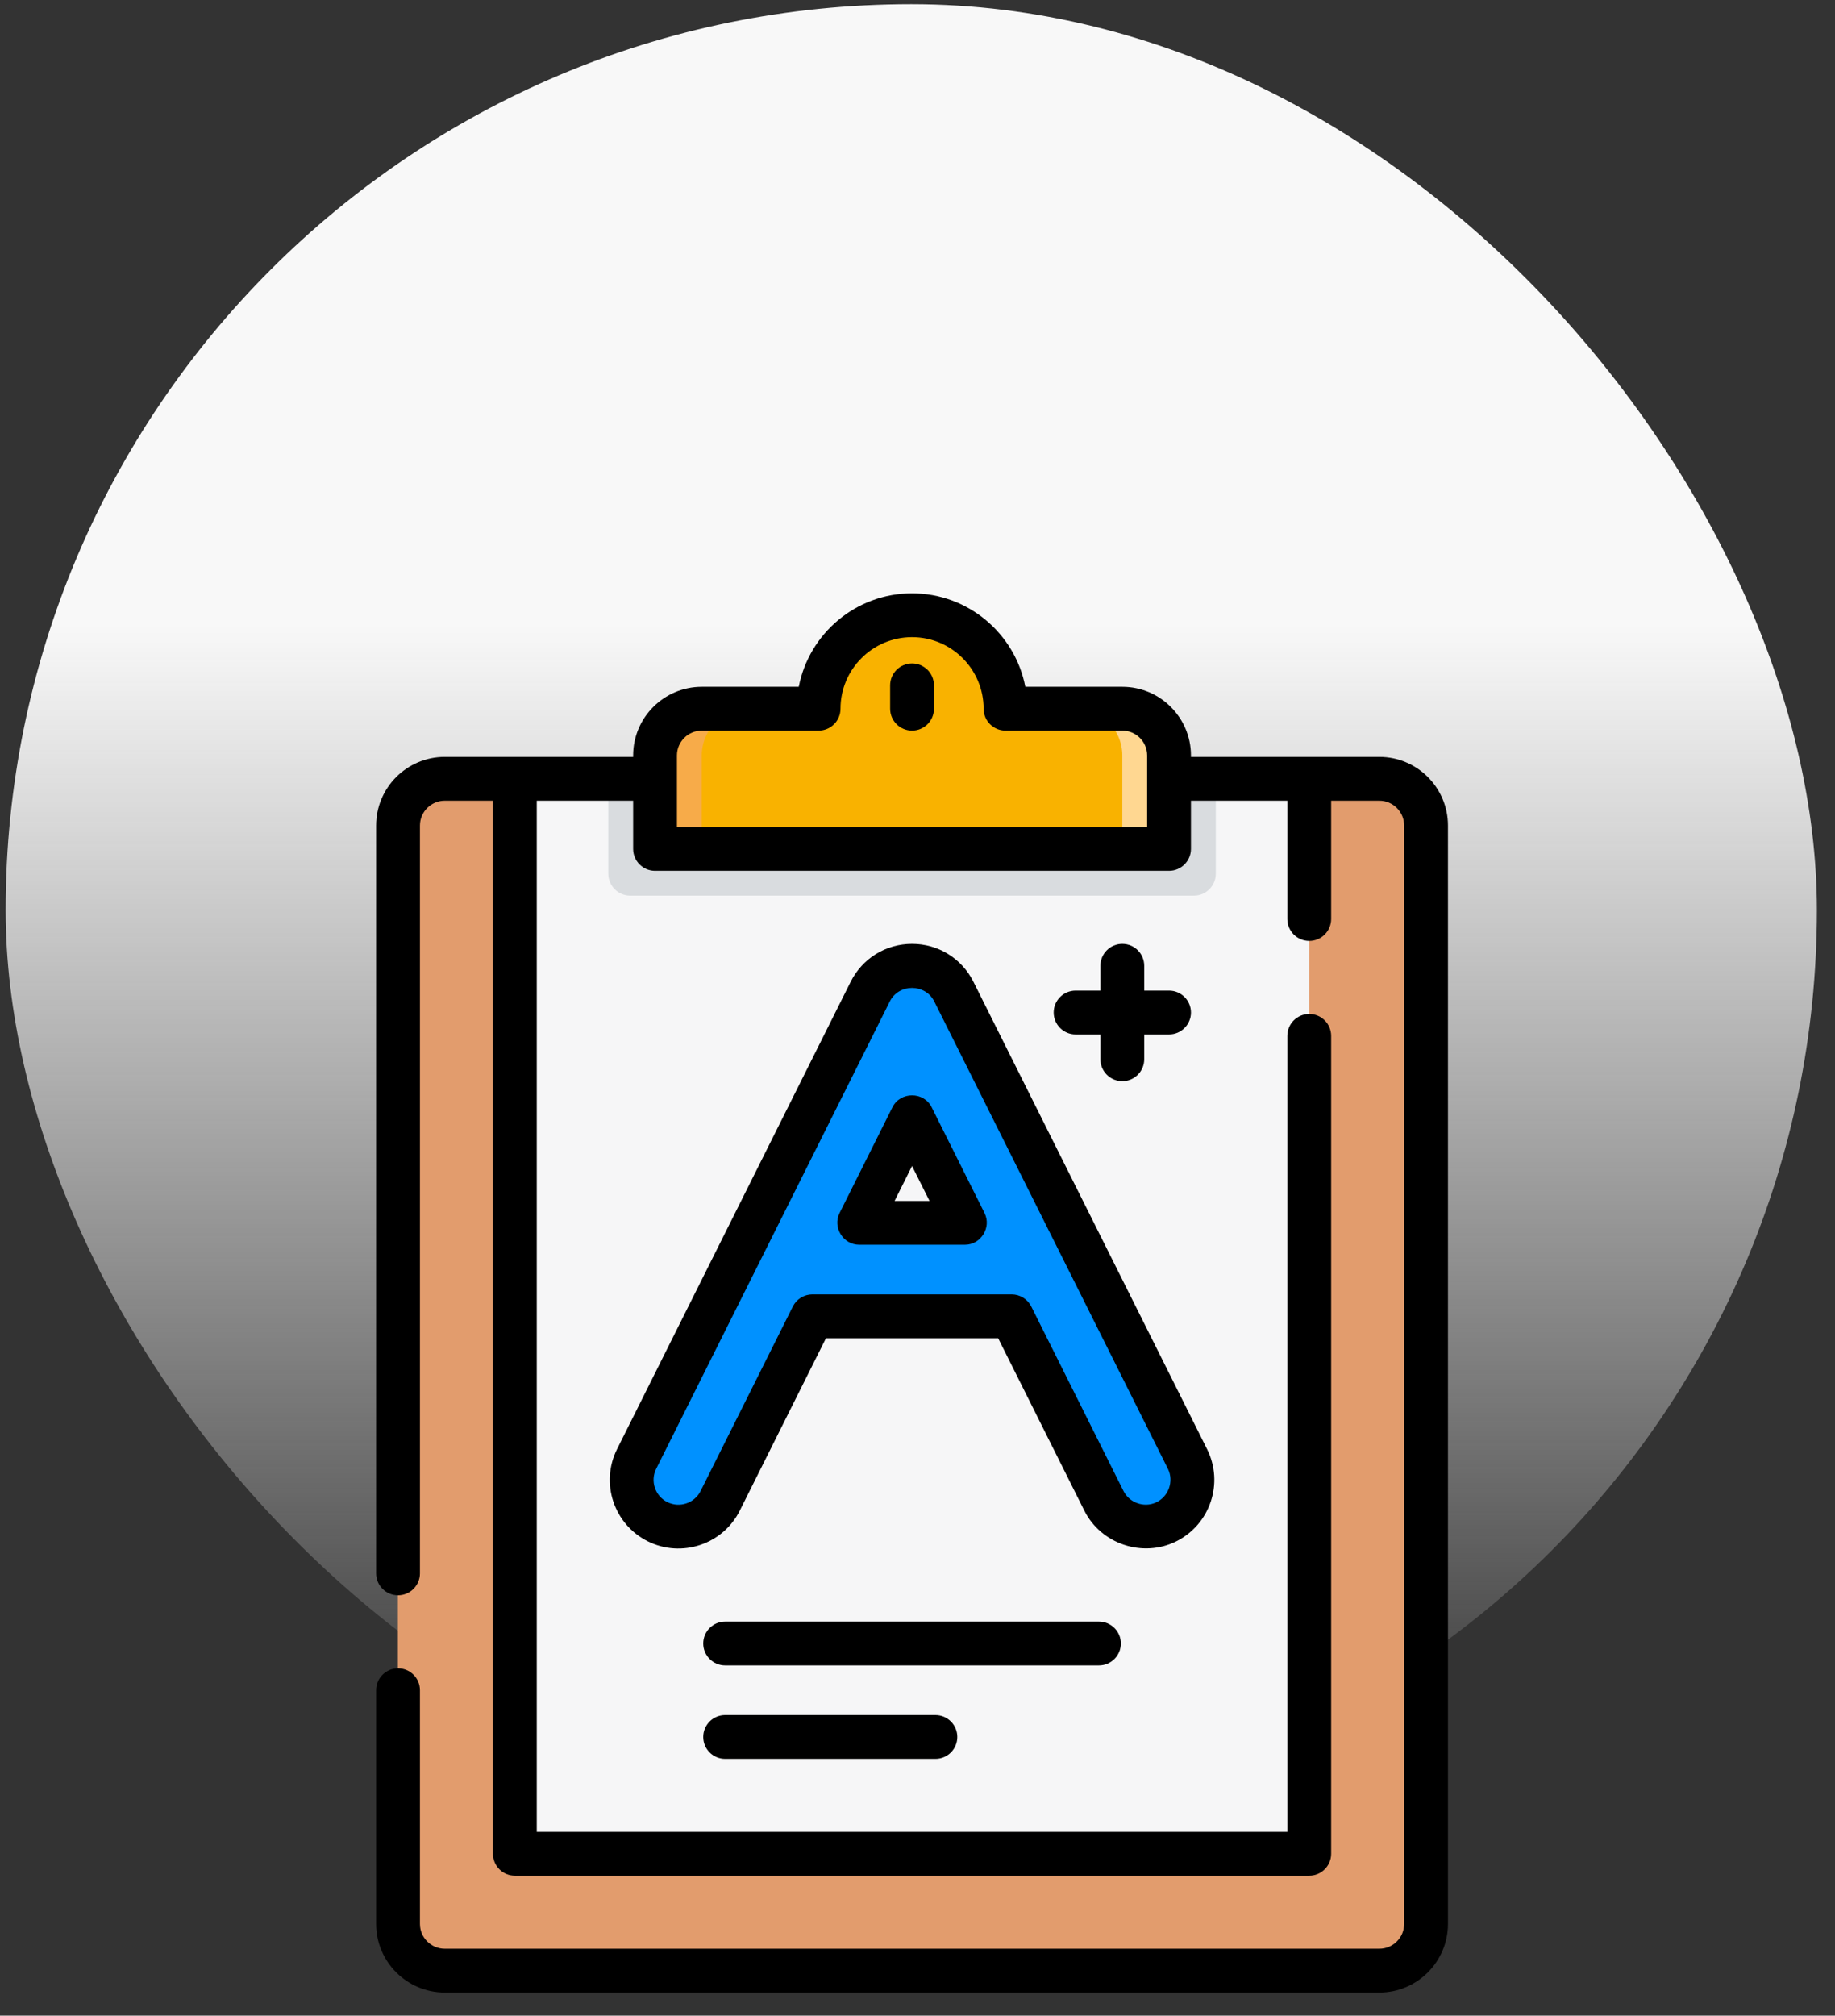 <?xml version="1.0" encoding="UTF-8"?>
<svg width="112px" height="123px" viewBox="0 0 112 123" version="1.1" xmlns="http://www.w3.org/2000/svg" xmlns:xlink="http://www.w3.org/1999/xlink">
    <rect x="0" y="0" width="112" height="123" fill="#333333" stroke="none"/>
    <!-- Generator: Sketch 61.2 (89653) - https://sketch.com -->
    <title>Group 57</title>
    <desc>Created with Sketch.</desc>
    <defs>
        <linearGradient x1="50%" y1="100%" x2="50%" y2="34.028%" id="linearGradient-1">
            <stop stop-color="#FFFFFF" stop-opacity="0" offset="0%"></stop>
            <stop stop-color="#F8F8F8" offset="100%"></stop>
        </linearGradient>
    </defs>
    <g id="Page-1" stroke="none" stroke-width="1" fill="none" fill-rule="evenodd">
        <g id="Desktop-HD" transform="translate(-1409, -2993)">
            <g id="Group-27" transform="translate(0, 1899)">
                <g id="Group-24" transform="translate(140, 160)">
                    <g id="Group-23" transform="translate(736, 81)">
                        <g id="Group-22" transform="translate(492, 820)">
                            <g id="Group-15-Copy-5" transform="translate(41.344, 33.255)">
                                <g id="Group-57">
                                    <rect id="Rectangle" fill="url(#linearGradient-1)" x="-3.69482223e-13" y="-2.84217094e-14" width="110.551" height="110.551" rx="55.275"></rect>
                                    <g id="012-evaluation" transform="translate(22.47, 35.951)" fill-rule="nonzero">
                                        <path d="M61.374,84.048 L4.332,84.048 C2.757,84.048 1.48,82.771 1.48,81.196 L1.48,14.171 C1.48,12.596 2.757,11.319 4.332,11.319 L61.374,11.319 C62.949,11.319 64.226,12.596 64.226,14.171 L64.226,81.196 C64.226,82.771 62.949,84.048 61.374,84.048 Z" id="Path" fill="#E29C6D"></path>
                                        <path d="M4.332,81.196 L4.332,14.171 C4.332,12.596 5.609,11.319 7.184,11.319 L4.332,11.319 C2.757,11.319 1.48,12.596 1.48,14.171 L1.48,81.196 C1.48,82.771 2.757,84.048 4.332,84.048 L7.184,84.048 C5.609,84.048 4.332,82.771 4.332,81.196 Z" id="Path" fill="#E29C6D"></path>
                                        <rect id="Rectangle" fill="#F6F6F7" x="8.61" y="11.319" width="48.486" height="65.598"></rect>
                                        <path d="M15.651,18.449 L50.055,18.449 C50.793,18.449 51.392,17.851 51.392,17.112 L51.392,11.319 L14.314,11.319 L14.314,17.113 C14.314,17.851 14.913,18.449 15.651,18.449 Z" id="Path" fill="#D9DCDF"></path>
                                        <path d="M48.54,15.597 L48.54,9.893 C48.54,8.318 47.263,7.041 45.688,7.041 L38.557,7.041 C38.557,3.891 36.003,1.337 32.853,1.337 C29.703,1.337 27.149,3.891 27.149,7.041 L20.019,7.041 C18.443,7.041 17.167,8.318 17.167,9.893 L17.167,15.598 L48.54,15.598 L48.54,15.597 Z" id="Path" fill="#F9B200"></path>
                                        <path d="M45.687,7.041 L42.835,7.041 C44.411,7.041 45.687,8.318 45.687,9.893 L45.687,15.597 L48.539,15.597 L48.539,9.893 C48.54,8.318 47.263,7.041 45.687,7.041 Z" id="Path" fill="#FFD791"></path>
                                        <path d="M22.871,7.041 L20.019,7.041 C18.443,7.041 17.167,8.318 17.167,9.893 L17.167,15.597 L20.019,15.597 L20.019,9.893 C20.019,8.318 21.295,7.041 22.871,7.041 Z" id="Path" fill="#F7AB49"></path>
                                        <path d="M49.664,52.825 L35.404,24.304 C34.921,23.338 33.933,22.728 32.853,22.728 C31.772,22.728 30.785,23.338 30.302,24.304 L16.041,52.825 C15.337,54.234 15.908,55.947 17.317,56.652 C18.725,57.356 20.439,56.785 21.144,55.376 L26.773,44.118 L38.934,44.118 L44.563,55.376 C45.062,56.376 46.07,56.953 47.116,56.953 C47.545,56.953 47.98,56.856 48.389,56.652 C49.798,55.947 50.369,54.234 49.664,52.825 Z M29.624,38.414 L32.853,31.957 L36.082,38.414 L29.624,38.414 L29.624,38.414 Z" id="Shape" fill="#0091FF"></path>
                                        <path d="M61.374,9.982 L49.876,9.982 L49.876,9.893 C49.876,7.583 47.997,5.704 45.687,5.704 L39.767,5.704 C39.141,2.459 36.279,0 32.853,0 C29.428,0 26.565,2.459 25.939,5.704 L20.019,5.704 C17.709,5.704 15.83,7.583 15.83,9.893 L15.83,9.982 L4.332,9.982 C2.022,9.982 0.143,11.861 0.143,14.171 L0.143,59.805 C0.143,60.543 0.742,61.142 1.48,61.142 C2.218,61.142 2.817,60.543 2.817,59.805 L2.817,14.171 C2.817,13.336 3.497,12.656 4.332,12.656 L7.274,12.656 L7.274,76.917 C7.274,77.656 7.872,78.254 8.611,78.254 L57.096,78.254 C57.834,78.254 58.433,77.656 58.433,76.917 L58.433,27.006 C58.433,26.267 57.835,25.669 57.096,25.669 C56.357,25.669 55.759,26.267 55.759,27.006 L55.759,75.58 L9.947,75.58 L9.947,12.656 L15.83,12.656 L15.83,15.597 C15.83,16.336 16.428,16.934 17.166,16.934 L48.539,16.934 C49.278,16.934 49.876,16.336 49.876,15.597 L49.876,12.656 L55.759,12.656 L55.759,19.875 C55.759,20.614 56.357,21.212 57.096,21.212 C57.834,21.212 58.433,20.614 58.433,19.875 L58.433,12.656 L61.374,12.656 C62.21,12.656 62.889,13.336 62.889,14.171 L62.889,81.196 C62.889,82.031 62.21,82.711 61.374,82.711 L4.332,82.711 C3.497,82.711 2.817,82.031 2.817,81.196 L2.817,66.935 C2.817,66.197 2.218,65.598 1.48,65.598 C0.741,65.598 0.143,66.197 0.143,66.935 L0.143,81.196 C0.143,83.505 2.022,85.385 4.332,85.385 L61.374,85.385 C63.684,85.385 65.563,83.505 65.563,81.196 L65.563,14.171 C65.563,11.861 63.684,9.982 61.374,9.982 Z M47.203,14.26 L18.503,14.26 L18.503,9.893 C18.503,9.058 19.183,8.378 20.019,8.378 L27.149,8.378 C27.887,8.378 28.486,7.78 28.486,7.041 C28.486,4.633 30.445,2.674 32.853,2.674 C35.262,2.674 37.221,4.633 37.221,7.041 C37.221,7.779 37.819,8.378 38.557,8.378 L45.688,8.378 C46.523,8.378 47.203,9.058 47.203,9.893 L47.203,14.26 L47.203,14.26 Z" id="Shape" fill="#000000"></path>
                                        <path d="M32.853,4.278 C32.115,4.278 31.516,4.877 31.516,5.615 L31.516,7.041 C31.516,7.779 32.115,8.378 32.853,8.378 C33.592,8.378 34.19,7.78 34.19,7.041 L34.19,5.615 C34.19,4.877 33.592,4.278 32.853,4.278 Z" id="Path" fill="#000000"></path>
                                        <path d="M48.987,57.847 C51.053,56.814 51.893,54.293 50.86,52.227 L36.6,23.706 C35.886,22.278 34.45,21.391 32.853,21.391 C31.256,21.391 29.821,22.278 29.106,23.706 L14.846,52.227 C13.813,54.293 14.653,56.814 16.72,57.847 C18.785,58.88 21.307,58.04 22.34,55.974 L27.599,45.455 L38.108,45.455 L43.367,55.974 C44.388,58.018 46.938,58.872 48.987,57.847 Z M45.758,54.778 L40.129,43.52 C39.903,43.068 39.44,42.781 38.934,42.781 L26.772,42.781 C26.266,42.781 25.803,43.068 25.577,43.52 L19.948,54.778 C19.574,55.526 18.662,55.829 17.915,55.456 C17.167,55.082 16.863,54.17 17.237,53.423 L31.497,24.902 C32.045,23.806 33.66,23.806 34.208,24.902 L48.469,53.423 L48.469,53.423 C48.85,54.186 48.507,55.135 47.733,55.483 C47,55.814 46.117,55.495 45.758,54.778 Z" id="Shape" fill="#000000"></path>
                                        <path d="M34.049,31.359 C33.566,30.393 32.14,30.393 31.657,31.359 L28.429,37.816 C27.992,38.69 28.65,39.751 29.625,39.751 L36.082,39.751 C37.057,39.751 37.715,38.69 37.277,37.816 L34.049,31.359 Z M31.788,37.077 L32.853,34.946 L33.919,37.077 L31.788,37.077 L31.788,37.077 Z" id="Shape" fill="#000000"></path>
                                        <path d="M45.687,21.391 C44.949,21.391 44.35,21.989 44.35,22.728 L44.35,24.243 L42.835,24.243 C42.097,24.243 41.498,24.841 41.498,25.58 C41.498,26.318 42.097,26.917 42.835,26.917 L44.35,26.917 L44.35,28.432 C44.35,29.17 44.949,29.769 45.687,29.769 C46.426,29.769 47.024,29.171 47.024,28.432 L47.024,26.917 L48.54,26.917 C49.278,26.917 49.877,26.318 49.877,25.58 C49.877,24.842 49.278,24.243 48.54,24.243 L47.024,24.243 L47.024,22.728 C47.024,21.989 46.426,21.391 45.687,21.391 Z" id="Path" fill="#000000"></path>
                                        <path d="M45.598,64.083 C45.598,63.345 45,62.746 44.261,62.746 L21.445,62.746 C20.706,62.746 20.108,63.345 20.108,64.083 C20.108,64.821 20.706,65.42 21.445,65.42 L44.261,65.42 C45,65.42 45.598,64.821 45.598,64.083 Z" id="Path" fill="#000000"></path>
                                        <path d="M21.445,68.45 C20.706,68.45 20.108,69.049 20.108,69.787 C20.108,70.526 20.706,71.124 21.445,71.124 L34.279,71.124 C35.018,71.124 35.616,70.526 35.616,69.787 C35.616,69.049 35.018,68.45 34.279,68.45 L21.445,68.45 Z" id="Path" fill="#000000"></path>
                                    </g>
                                </g>
                            </g>
                        </g>
                    </g>
                </g>
            </g>
        </g>
    </g>
</svg>